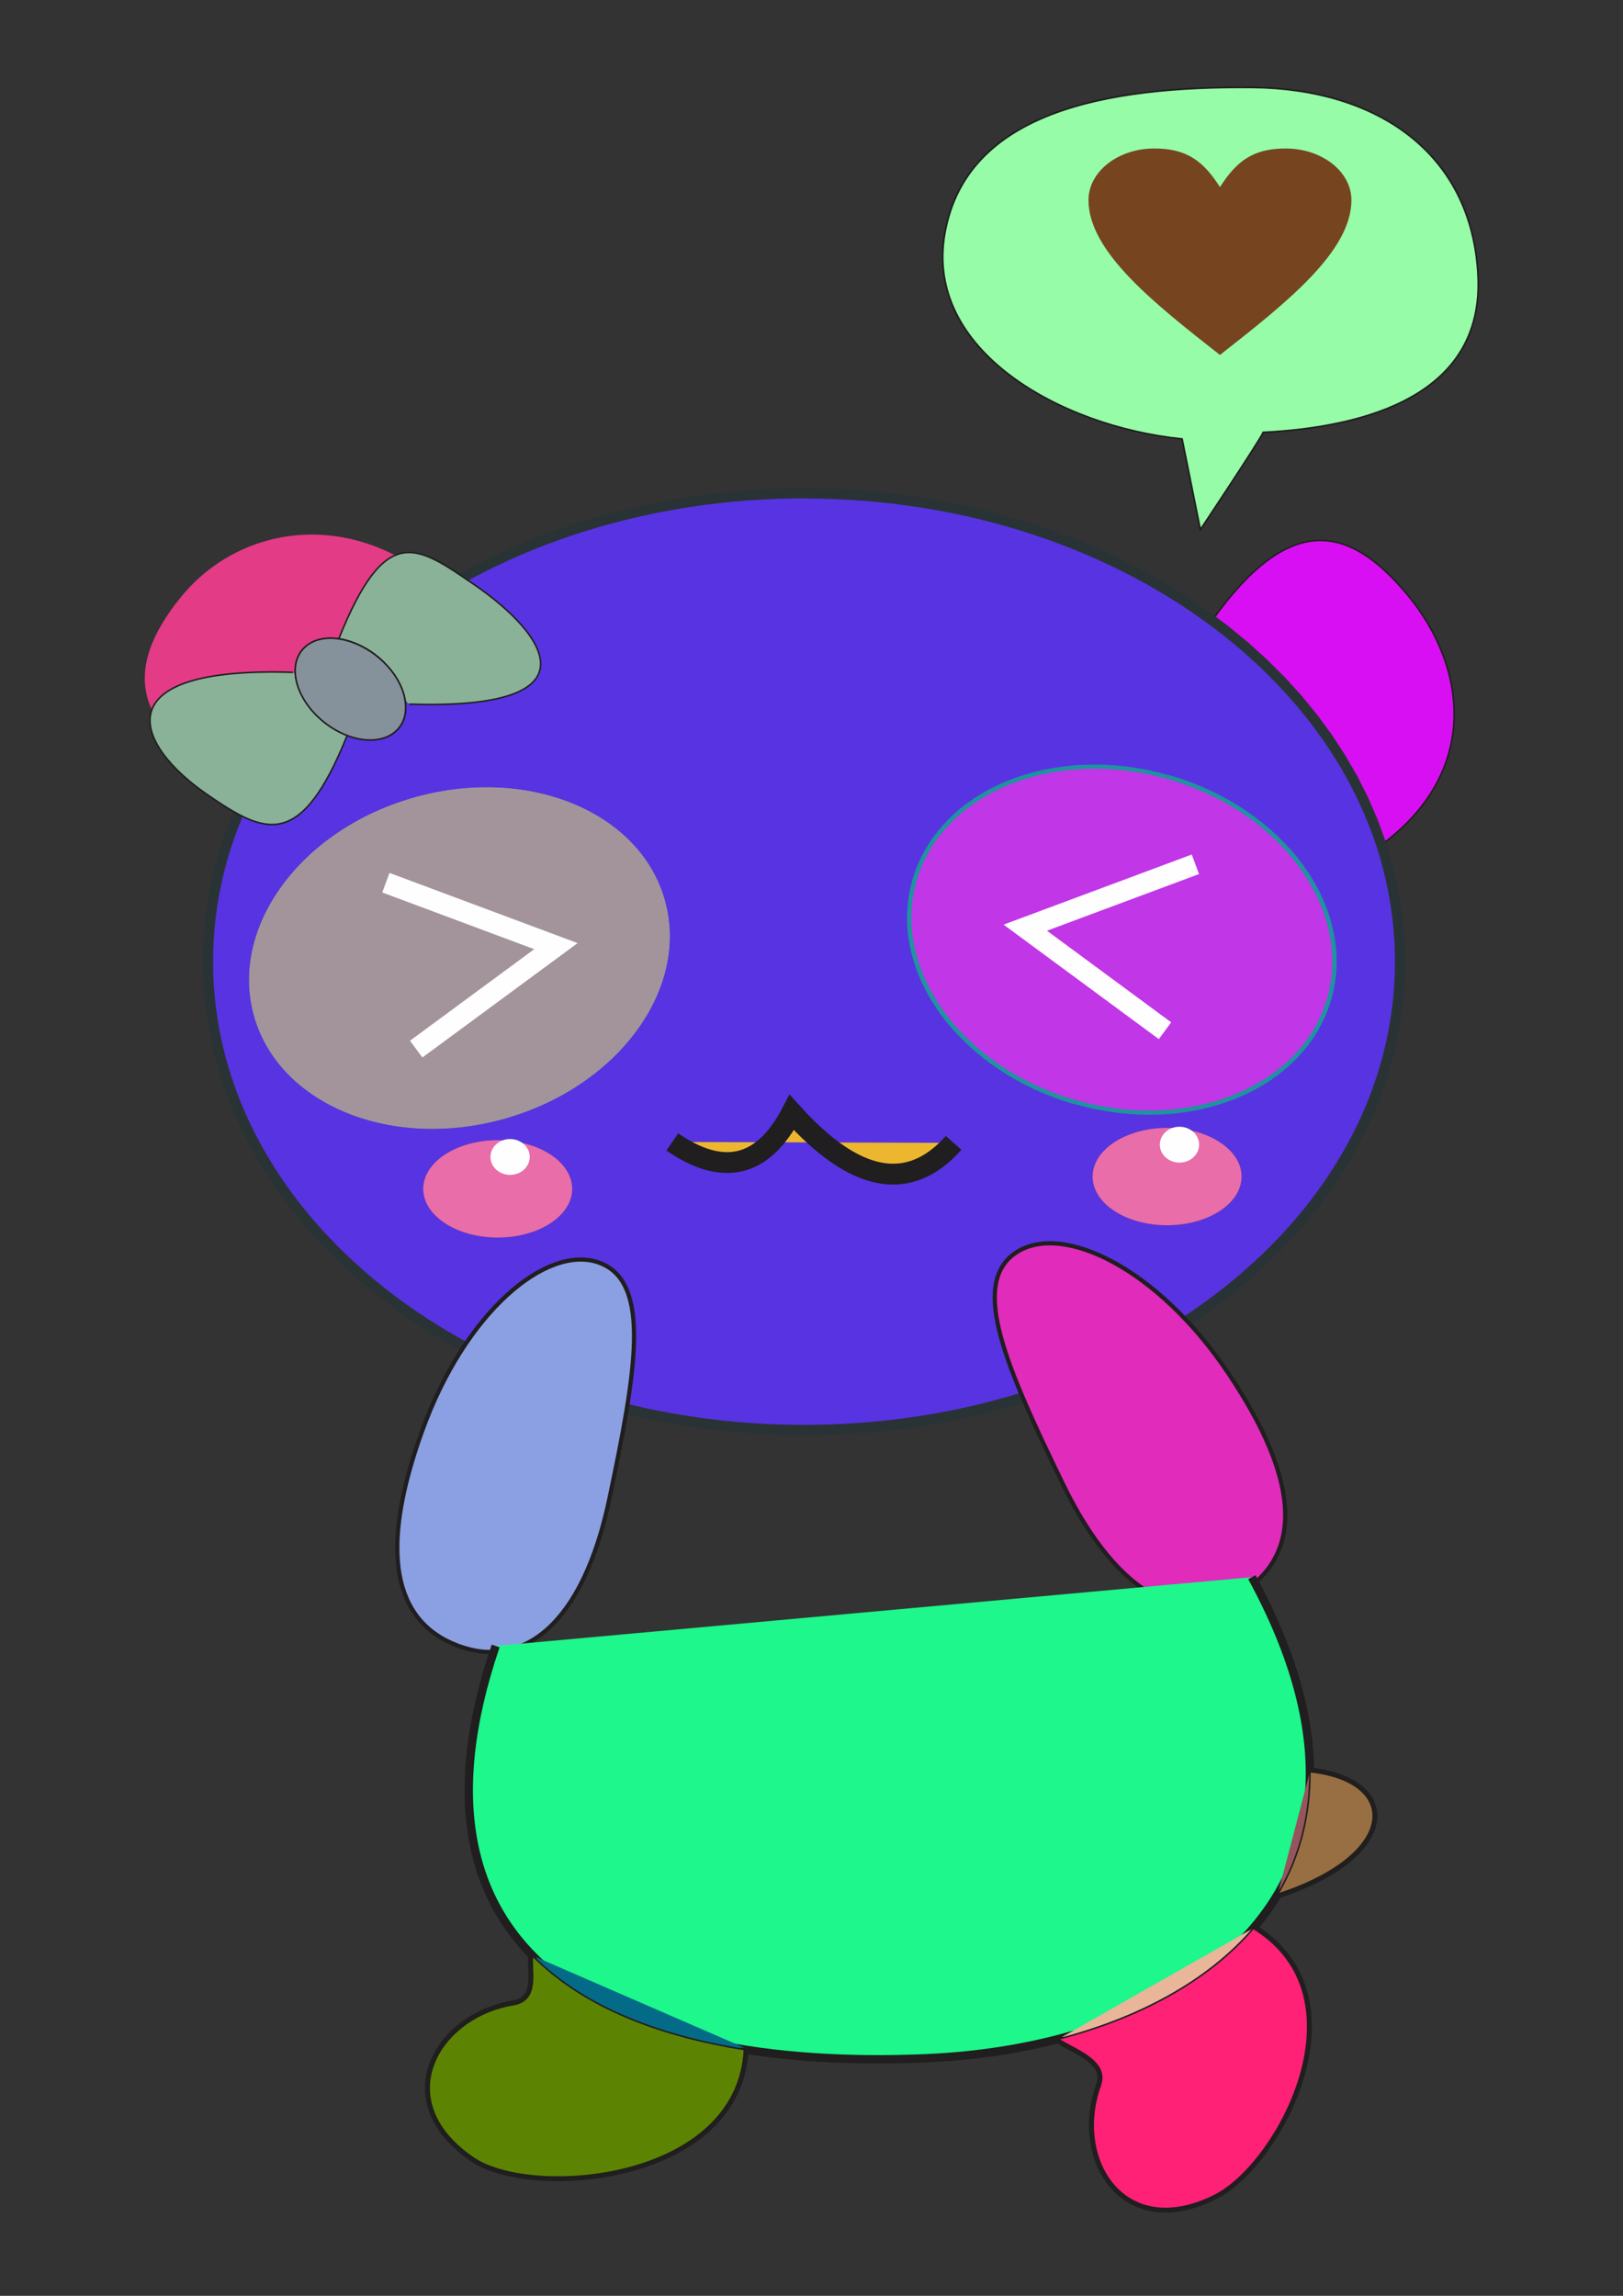 <?xml version="1.0" standalone="no"?>
<svg xmlns="http://www.w3.org/2000/svg" xml:space="preserve" width="210mm" height="297mm" version="1.1" style="shape-rendering:geometricPrecision; text-rendering:geometricPrecision; image-rendering:optimizeQuality; fill-rule:evenodd; clip-rule:evenodd" viewBox="0 0 21000 29700" xmlns:xlink="http://www.w3.org/1999/xlink">
	 <rect x="0" y="0" width="21000" height="29700" fill="#333333" stroke="none"/>
	 <defs>
	  <style type="text/css">
	   
	    .str0 {stroke:#201E1E;stroke-width:20}
	    .str3 {stroke:#201E1E;stroke-width:107.9}
	    .str2 {stroke:#201E1E;stroke-width:269.75}
	    .str1 {stroke:#FEFEFE;stroke-width:269.75}
	    .fil4 {fill:none}
	    .fil0 {fill:none;fill-rule:nonzero}
	    .fil1 {fill:#201E1E}
	    .fil7 {fill:#E86DA9}
	    .fil5 {fill:#FEFEFE}
	    .fil6 {fill:#E86DA9}
	    .fil3 {fill:#201E1E;fill-rule:nonzero}
	    .fil2 {fill:#EC268F;fill-rule:nonzero}
	   
	  </style>
	 </defs>
	 <g id="Layer_x0020_1">
	  <g id="_756392784">
	   <path class="fil0 str0" d="M15296 5678c-1582,-160 -3335,-1151 -3071,-2655 277,-1578 2091,-1909 3979,-1891 1603,15 2844,838 2920,2439 73,1530 -1421,1952 -2780,2022 -36,92 -812,1257 -812,1257 0,0 -236,-1170 -236,-1170z" style="fill:#9c2679"/>
	   <path class="fil1 str0" d="M15296 5678c-1582,-160 -3335,-1151 -3071,-2655 277,-1578 2091,-1909 3979,-1891 1603,15 2844,838 2920,2439 73,1530 -1421,1952 -2780,2022 -36,92 -812,1257 -812,1257l-236 -1170z" style="fill:#96fca7"/>
	   <path class="fil2" d="M15786 2422c-213,-334 -425,-501 -851,-501 -469,0 -851,299 -851,668 0,668 851,1336 1701,2003 851,-668 1701,-1336 1701,-2003 0,-369 -381,-668 -851,-668 -425,0 -638,167 -851,501z" style="fill:#76441f"/>
	   <path class="fil1" d="M3258 10197l2535 -2526c-1192,-1126 -2682,-898 -3456,58 -754,932 -682,1761 921,2468z" style="fill:#e43b86"/>
	   <path class="fil1 str0" d="M17819 10969l-2155 -2914c1009,-1432 1784,-1280 2550,-357 785,947 943,2324 -395,3271z" style="fill:#d90ff3"/>
	   <g>
	    <path class="fil3" d="M2622 12442l0 0 10 -317 30 -313 50 -308 69 -303 88 -298 106 -292 123 -286 140 -279 157 -272 173 -265 188 -257 203 -249 218 -240 232 -231 245 -222 258 -212 270 -202 282 -192 294 -181 305 -170 315 -158 325 -147 335 -134 344 -122 352 -109 361 -96 368 -82 375 -68 382 -53 388 -39 394 -23 399 -8 0 270 -388 8 -383 23 -377 38 -371 52 -365 66 -358 80 -350 93 -342 106 -333 118 -324 130 -315 142 -305 153 -295 164 -284 175 -272 185 -261 195 -248 204 -236 213 -222 222 -209 230 -194 238 -180 245 -165 252 -149 259 -133 265 -117 271 -100 277 -83 282 -65 287 -47 291 -29 296 -10 300 0 0 -270 0zm7781 6127l0 0 -399 -8 -394 -23 -388 -39 -382 -53 -375 -68 -368 -82 -361 -96 -352 -109 -344 -122 -335 -134 -325 -147 -315 -158 -305 -170 -294 -181 -282 -192 -270 -202 -258 -212 -245 -222 -232 -231 -218 -240 -203 -249 -188 -257 -173 -265 -157 -272 -140 -279 -123 -286 -106 -292 -88 -298 -69 -303 -50 -308 -30 -313 -10 -317 270 0 10 300 29 296 47 291 65 287 83 282 100 277 117 271 133 265 149 259 165 252 180 245 194 238 209 230 222 222 236 213 248 204 261 195 272 185 284 175 295 164 305 153 315 142 324 130 333 118 342 106 350 93 358 80 365 66 371 52 377 38 383 23 388 8 0 0 0 270zm7781 -6127l0 0 -10 317 -30 313 -50 308 -69 303 -88 298 -106 292 -123 286 -140 279 -157 272 -173 265 -188 257 -203 249 -218 240 -232 231 -245 222 -258 212 -270 202 -282 192 -294 181 -305 170 -315 158 -325 147 -335 134 -344 122 -352 109 -361 96 -368 82 -375 68 -382 53 -388 39 -394 23 -399 8 0 -270 388 -8 383 -23 377 -38 371 -52 365 -66 358 -80 350 -93 342 -106 333 -118 324 -130 315 -142 305 -153 295 -164 284 -175 272 -185 261 -195 248 -204 236 -213 222 -222 209 -230 194 -238 180 -245 165 -252 149 -259 133 -265 117 -271 100 -277 83 -282 65 -287 47 -291 29 -296 10 -300 0 0 270 0zm-7781 -6127l0 0 399 8 394 23 388 39 382 53 375 68 368 82 361 96 352 109 344 122 335 134 325 147 315 158 305 170 294 181 282 192 270 202 258 212 245 222 232 231 218 240 203 249 188 257 173 265 157 272 140 279 123 286 106 292 88 298 69 303 50 308 30 313 10 317 -270 0 -10 -300 -29 -296 -47 -291 -65 -287 -83 -282 -100 -277 -117 -271 -133 -265 -149 -259 -165 -252 -180 -245 -194 -238 -209 -230 -222 -222 -236 -213 -248 -204 -261 -195 -272 -185 -284 -175 -295 -164 -305 -153 -315 -142 -324 -130 -333 -118 -342 -106 -350 -93 -358 -80 -365 -66 -371 -52 -377 -38 -383 -23 -388 -8 0 0 0 -270z" style="fill:#293335"/>
	   </g>
	   <g>
	    <path class="fil3" d="M3234 13160l0 0 -28 -111 -20 -112 -13 -112 -6 -112 1 -112 8 -112 15 -112 22 -111 28 -110 34 -109 40 -108 46 -106 52 -105 58 -103 64 -101 69 -99 74 -97 80 -94 85 -92 90 -89 94 -86 99 -83 103 -80 108 -76 112 -73 116 -69 120 -65 124 -61 128 -56 131 -52 135 -47 138 -42 29 104 -134 41 -131 45 -127 50 -124 54 -120 59 -116 63 -112 66 -108 70 -104 74 -100 77 -95 80 -91 83 -86 86 -81 88 -76 91 -71 93 -66 95 -61 97 -55 99 -50 100 -44 101 -38 102 -33 103 -26 104 -20 105 -14 105 -8 106 -1 106 5 106 12 105 19 105 26 105 0 0 -104 29zm3313 1365l0 0 -140 37 -139 31 -139 25 -138 19 -137 13 -136 8 -135 2 -133 -3 -132 -8 -130 -14 -128 -19 -125 -24 -123 -29 -120 -34 -117 -39 -114 -44 -111 -48 -107 -53 -103 -58 -99 -62 -95 -66 -91 -71 -86 -75 -81 -79 -76 -83 -71 -87 -66 -91 -60 -95 -54 -99 -48 -102 -41 -106 -35 -109 104 -29 33 103 39 99 45 96 51 93 56 89 62 86 67 82 72 79 77 75 82 71 86 67 91 63 95 59 99 55 103 51 106 46 110 42 113 37 116 33 118 28 121 23 123 18 125 13 127 8 129 3 131 -2 132 -8 133 -13 134 -18 135 -24 135 -30 136 -35 0 0 29 104zm2108 -2897l0 0 28 111 20 112 13 112 6 112 -1 112 -8 112 -15 112 -22 111 -28 110 -34 109 -40 108 -46 106 -52 105 -58 103 -64 101 -69 99 -74 97 -80 94 -85 92 -90 89 -94 86 -99 83 -103 80 -108 76 -112 73 -116 69 -120 65 -124 61 -128 56 -131 52 -135 47 -138 42 -29 -104 134 -41 131 -45 127 -50 124 -54 120 -59 116 -63 112 -66 108 -70 104 -74 100 -77 95 -80 91 -83 86 -86 81 -88 76 -91 71 -93 66 -95 61 -97 55 -99 50 -100 44 -101 38 -102 33 -103 26 -104 20 -105 14 -105 8 -106 1 -106 -5 -106 -12 -105 -19 -105 -26 -105 0 0 104 -29zm-3313 -1365l0 0 140 -36 139 -31 139 -25 138 -19 137 -13 136 -8 135 -2 133 3 132 8 130 14 128 19 125 24 123 29 120 34 117 39 114 44 111 48 107 53 103 58 99 62 95 66 91 71 86 75 81 79 76 83 71 87 66 91 60 95 54 99 48 102 41 106 35 109 -104 29 -33 -103 -39 -99 -45 -96 -51 -93 -56 -89 -62 -86 -67 -82 -72 -79 -77 -75 -82 -71 -86 -67 -91 -63 -95 -59 -99 -55 -103 -51 -106 -46 -109 -42 -113 -37 -116 -33 -118 -28 -121 -23 -123 -18 -125 -13 -127 -8 -129 -3 -131 2 -132 8 -133 13 -134 18 -135 24 -135 30 -136 35 0 0 -29 -104z" style="fill:#1a6fa8"/>
	    <path id="1" class="fil1" d="M5357 10315c-1468,415 -2396,1682 -2071,2830 325,1148 1778,1742 3246,1327 1468,-415 2396,-1682 2071,-2830 -325,-1148 -1778,-1742 -3246,-1327z" style="fill:#a3949b"/>
	   </g>
	   <g>
	    <polyline class="fil4 str1" points="4993,11419 7193,12240 5385,13572 "/>
	   </g>
	   <path class="fil5" d="M10403 6449c4223,0 7646,2683 7646,5992 0,1854 -1074,3512 -2762,4611 -796,-826 -1668,-1133 -2129,-824 -413,277 -293,900 76,1781 -876,274 -1831,424 -2831,424 -805,0 -1581,-97 -2310,-278 153,-971 126,-1624 -350,-1796 -467,-168 -1134,221 -1679,1016 -1998,-1081 -3307,-2888 -3307,-4935 0,-3223 3246,-5851 7316,-5987 109,-4 219,-6 330,-6zm4700 3628c-1468,-415 -2922,179 -3246,1327 -325,1148 603,2415 2071,2830 1468,415 2922,-179 3246,-1327 325,-1148 -603,-2415 -2071,-2830zm-2 4514c-532,0 -964,282 -964,630 0,348 431,630 964,630 532,0 964,-282 964,-630 0,-275 -269,-509 -645,-595 -43,-31 -98,-50 -158,-50 -33,0 -65,6 -94,16 -22,-1 -44,-1 -66,-1zm-8569 -118c1468,-415 2396,-1682 2071,-2830 -324,-1148 -1778,-1742 -3246,-1327 -1468,415 -2396,1682 -2071,2830 324,1148 1778,1742 3246,1327zm226 312c-43,-31 -98,-50 -158,-50 -33,0 -65,6 -94,16 -22,-1 -44,-1 -66,-1 -532,0 -964,282 -964,630 0,348 431,630 964,630 532,0 964,-282 964,-630 0,-275 -270,-509 -645,-595z" style="fill:#5833e2"/>
	   <g>
	    <g>
	     <path class="fil3" d="M17226 12922l-104 -29 0 0 26 -105 19 -105 12 -105 5 -106 -1 -106 -8 -106 -14 -105 -20 -105 -26 -104 -33 -103 -38 -102 -44 -101 -50 -100 -55 -99 -61 -97 -66 -95 -71 -93 -76 -91 -81 -88 -86 -86 -91 -83 -95 -80 -100 -77 -104 -74 -108 -70 -112 -66 -116 -63 -120 -59 -124 -54 -127 -50 -131 -45 -134 -41 29 -104 138 42 135 47 131 52 128 56 124 61 120 65 116 69 112 73 108 76 103 80 99 83 94 86 90 89 85 92 80 94 74 97 69 99 64 101 58 103 52 105 46 106 40 108 34 109 28 110 22 111 15 112 8 112 1 112 -6 112 -13 112 -20 112 -28 111 0 0zm-3313 1365l29 -104 0 0 136 35 135 30 135 24 134 18 133 13 132 8 131 2 129 -3 127 -8 125 -13 123 -18 121 -23 118 -28 116 -33 113 -37 109 -42 106 -46 103 -51 99 -55 95 -59 91 -63 86 -67 82 -71 77 -75 72 -79 67 -82 62 -86 56 -89 51 -93 45 -96 39 -99 33 -103 104 29 -35 109 -41 106 -48 102 -54 99 -60 95 -66 91 -71 87 -76 83 -81 79 -86 75 -91 71 -95 66 -99 62 -103 58 -107 53 -111 48 -114 44 -117 39 -120 34 -123 29 -125 24 -128 19 -130 14 -132 8 -133 3 -135 -2 -136 -8 -137 -13 -138 -19 -139 -25 -139 -31 -140 -36 0 0zm-2108 -2897l104 29 0 0 -26 105 -19 105 -12 105 -5 106 1 106 8 106 14 105 20 105 26 104 33 103 38 102 44 101 50 100 55 99 61 97 66 95 71 93 76 91 81 88 86 86 91 83 95 80 100 77 104 74 108 70 112 66 116 63 120 59 124 54 127 50 131 45 134 41 -29 104 -138 -42 -135 -47 -131 -52 -128 -56 -124 -61 -120 -65 -116 -69 -112 -73 -108 -76 -103 -80 -99 -83 -94 -86 -90 -89 -85 -92 -80 -94 -74 -97 -69 -99 -64 -101 -58 -103 -52 -105 -46 -106 -40 -108 -34 -109 -28 -110 -22 -111 -15 -112 -8 -112 -1 -112 6 -112 13 -112 20 -112 28 -111 0 0zm3313 -1365l-29 104 0 0 -136 -35 -135 -30 -135 -24 -134 -18 -133 -13 -132 -8 -131 -2 -129 3 -127 8 -125 13 -123 18 -121 23 -118 28 -116 33 -113 37 -110 42 -106 46 -103 51 -99 55 -95 59 -91 63 -86 67 -82 71 -77 75 -72 79 -67 82 -62 86 -56 89 -51 93 -45 96 -39 99 -33 103 -104 -29 35 -109 41 -106 48 -102 54 -99 60 -95 66 -91 71 -87 76 -83 81 -79 86 -75 91 -71 95 -66 99 -62 103 -58 107 -53 111 -48 114 -44 117 -39 120 -34 123 -29 125 -24 128 -19 130 -14 132 -8 133 -3 135 2 136 8 137 13 138 19 139 25 139 31 140 37 0 0z" style="fill:#1d949e"/>
	     <path id="1" class="fil1" d="M15103 10077c1468,415 2396,1682 2071,2830 -325,1148 -1778,1742 -3246,1327 -1468,-415 -2396,-1682 -2071,-2830 325,-1148 1778,-1742 3246,-1327z" style="fill:#c136e7"/>
	    </g>
	    <g>
	     <polyline class="fil4 str1" points="15467,11181 13266,12001 15074,13334 "/>
	    </g>
	   </g>
	   <g>
	    <path class="fil4 str2" d="M12339 14785c-585,657 -1286,505 -2094,-393 -384,735 -909,819 -1546,381" style="fill:#ecb72f"/>
	   </g>
	   <g>
	    <path class="fil4 str3" d="M13158 16229c578,-388 1804,195 2714,1553 911,1359 948,2267 233,2764 -715,497 -1597,143 -2328,-1360 -730,-1503 -1198,-2570 -619,-2957z" style="fill:#ed2446"/>
	    <path id="1" class="fil1" d="M13158 16229c578,-388 1804,195 2714,1553 911,1359 948,2267 233,2764 -715,497 -1597,143 -2328,-1360 -730,-1503 -1198,-2570 -619,-2957z" style="fill:#e02bbb"/>
	   </g>
	   <g>
	    <path class="fil4 str3" d="M7743 16360c-655,-236 -1703,626 -2257,2165 -554,1539 -371,2429 444,2738 814,309 1585,-248 1929,-1883 344,-1635 540,-2783 -115,-3019z" style="fill:#b56972"/>
	    <path id="1" class="fil1" d="M7743 16360c-655,-236 -1703,626 -2257,2165 -554,1539 -371,2429 444,2738 814,309 1585,-248 1929,-1883 344,-1635 540,-2783 -115,-3019z" style="fill:#8ba0e2"/>
	   </g>
	   <g>
	    <path class="fil4 str3" d="M16198 20403c2223,4081 -878,6084 -4222,6224 -4061,170 -6937,-1293 -5563,-5334" style="fill:#1df78b"/>
	   </g>
	   <g>
	    <path class="fil4 str3" d="M16949 22920c1174,127 1128,1083 -416,1584" style="fill:#96555d"/>
	   </g>
	   <g>
	    <path class="fil4 str3" d="M16216 24945c1462,902 321,3050 -507,3459 -1175,581 -1816,-487 -1473,-1426 123,-335 -391,-482 -540,-600" style="fill:#e9b69a"/>
	   </g>
	   <g>
	    <path class="fil4 str3" d="M9633 26491c-62,1717 -2740,1945 -3505,1427 -1085,-735 -474,-1820 512,-1985 352,-59 222,-445 251,-634" style="fill:#036b88"/>
	   </g>
	   <path class="fil1 str0" d="M9632 26514c-84,1697 -2742,1920 -3504,1405 -1085,-735 -474,-1820 512,-1985 352,-59 222,-445 251,-634 628,637 1581,1029 2741,1214z" style="fill:#5c8402"/>
	   <path class="fil1 str0" d="M14236 26978c123,-335 -391,-482 -540,-600 1027,-266 1928,-741 2521,-1432 1462,902 321,3050 -507,3459 -1175,581 -1816,-487 -1473,-1426z" style="fill:#ff2176"/>
	   <path class="fil1 str0" d="M16533 24504c268,-453 419,-981 416,-1584 1174,127 1128,1083 -416,1584z" style="fill:#986f42"/>
	   <g>
	    <ellipse class="fil6" cx="15101" cy="15221" rx="964" ry="630"/>
	    <ellipse class="fil5" cx="15261" cy="14808" rx="254" ry="232"/>
	   </g>
	   <g>
	    <ellipse class="fil6" cx="6440" cy="15380" rx="964" ry="630"/>
	    <ellipse class="fil5" cx="6600" cy="14967" rx="254" ry="232"/>
	   </g>
	   <g>
	    <path class="fil7 str0" d="M4383 8265c606,-1508 1004,-1214 1744,-708 966,662 1624,1632 -833,1552m-802 405c-605,1504 -1066,1275 -1805,769 -966,-662 -1353,-1665 1103,-1585m1167 -139c159,153 256,331 284,496 28,164 -14,315 -130,413 -149,125 -384,135 -618,46 -133,-51 -266,-133 -381,-244 -174,-167 -273,-364 -289,-541 -14,-147 30,-279 136,-369 129,-108 323,-130 525,-76 164,44 332,137 475,274z" style="fill:#8ab299"/>
	    <path class="fil7 str0" d="M5241 9055c-28,-165 -124,-343 -284,-496 -143,-137 -311,-230 -475,-274 -33,-9 -67,-16 -99,-21 -165,-24 -318,6 -425,97 -106,89 -150,222 -136,369 16,177 116,374 289,541 116,111 248,193 381,244 234,88 469,79 618,-46 117,-98 158,-249 130,-413z" style="fill:#85919b"/>
	   </g>
	  </g>
	 </g>
	</svg>